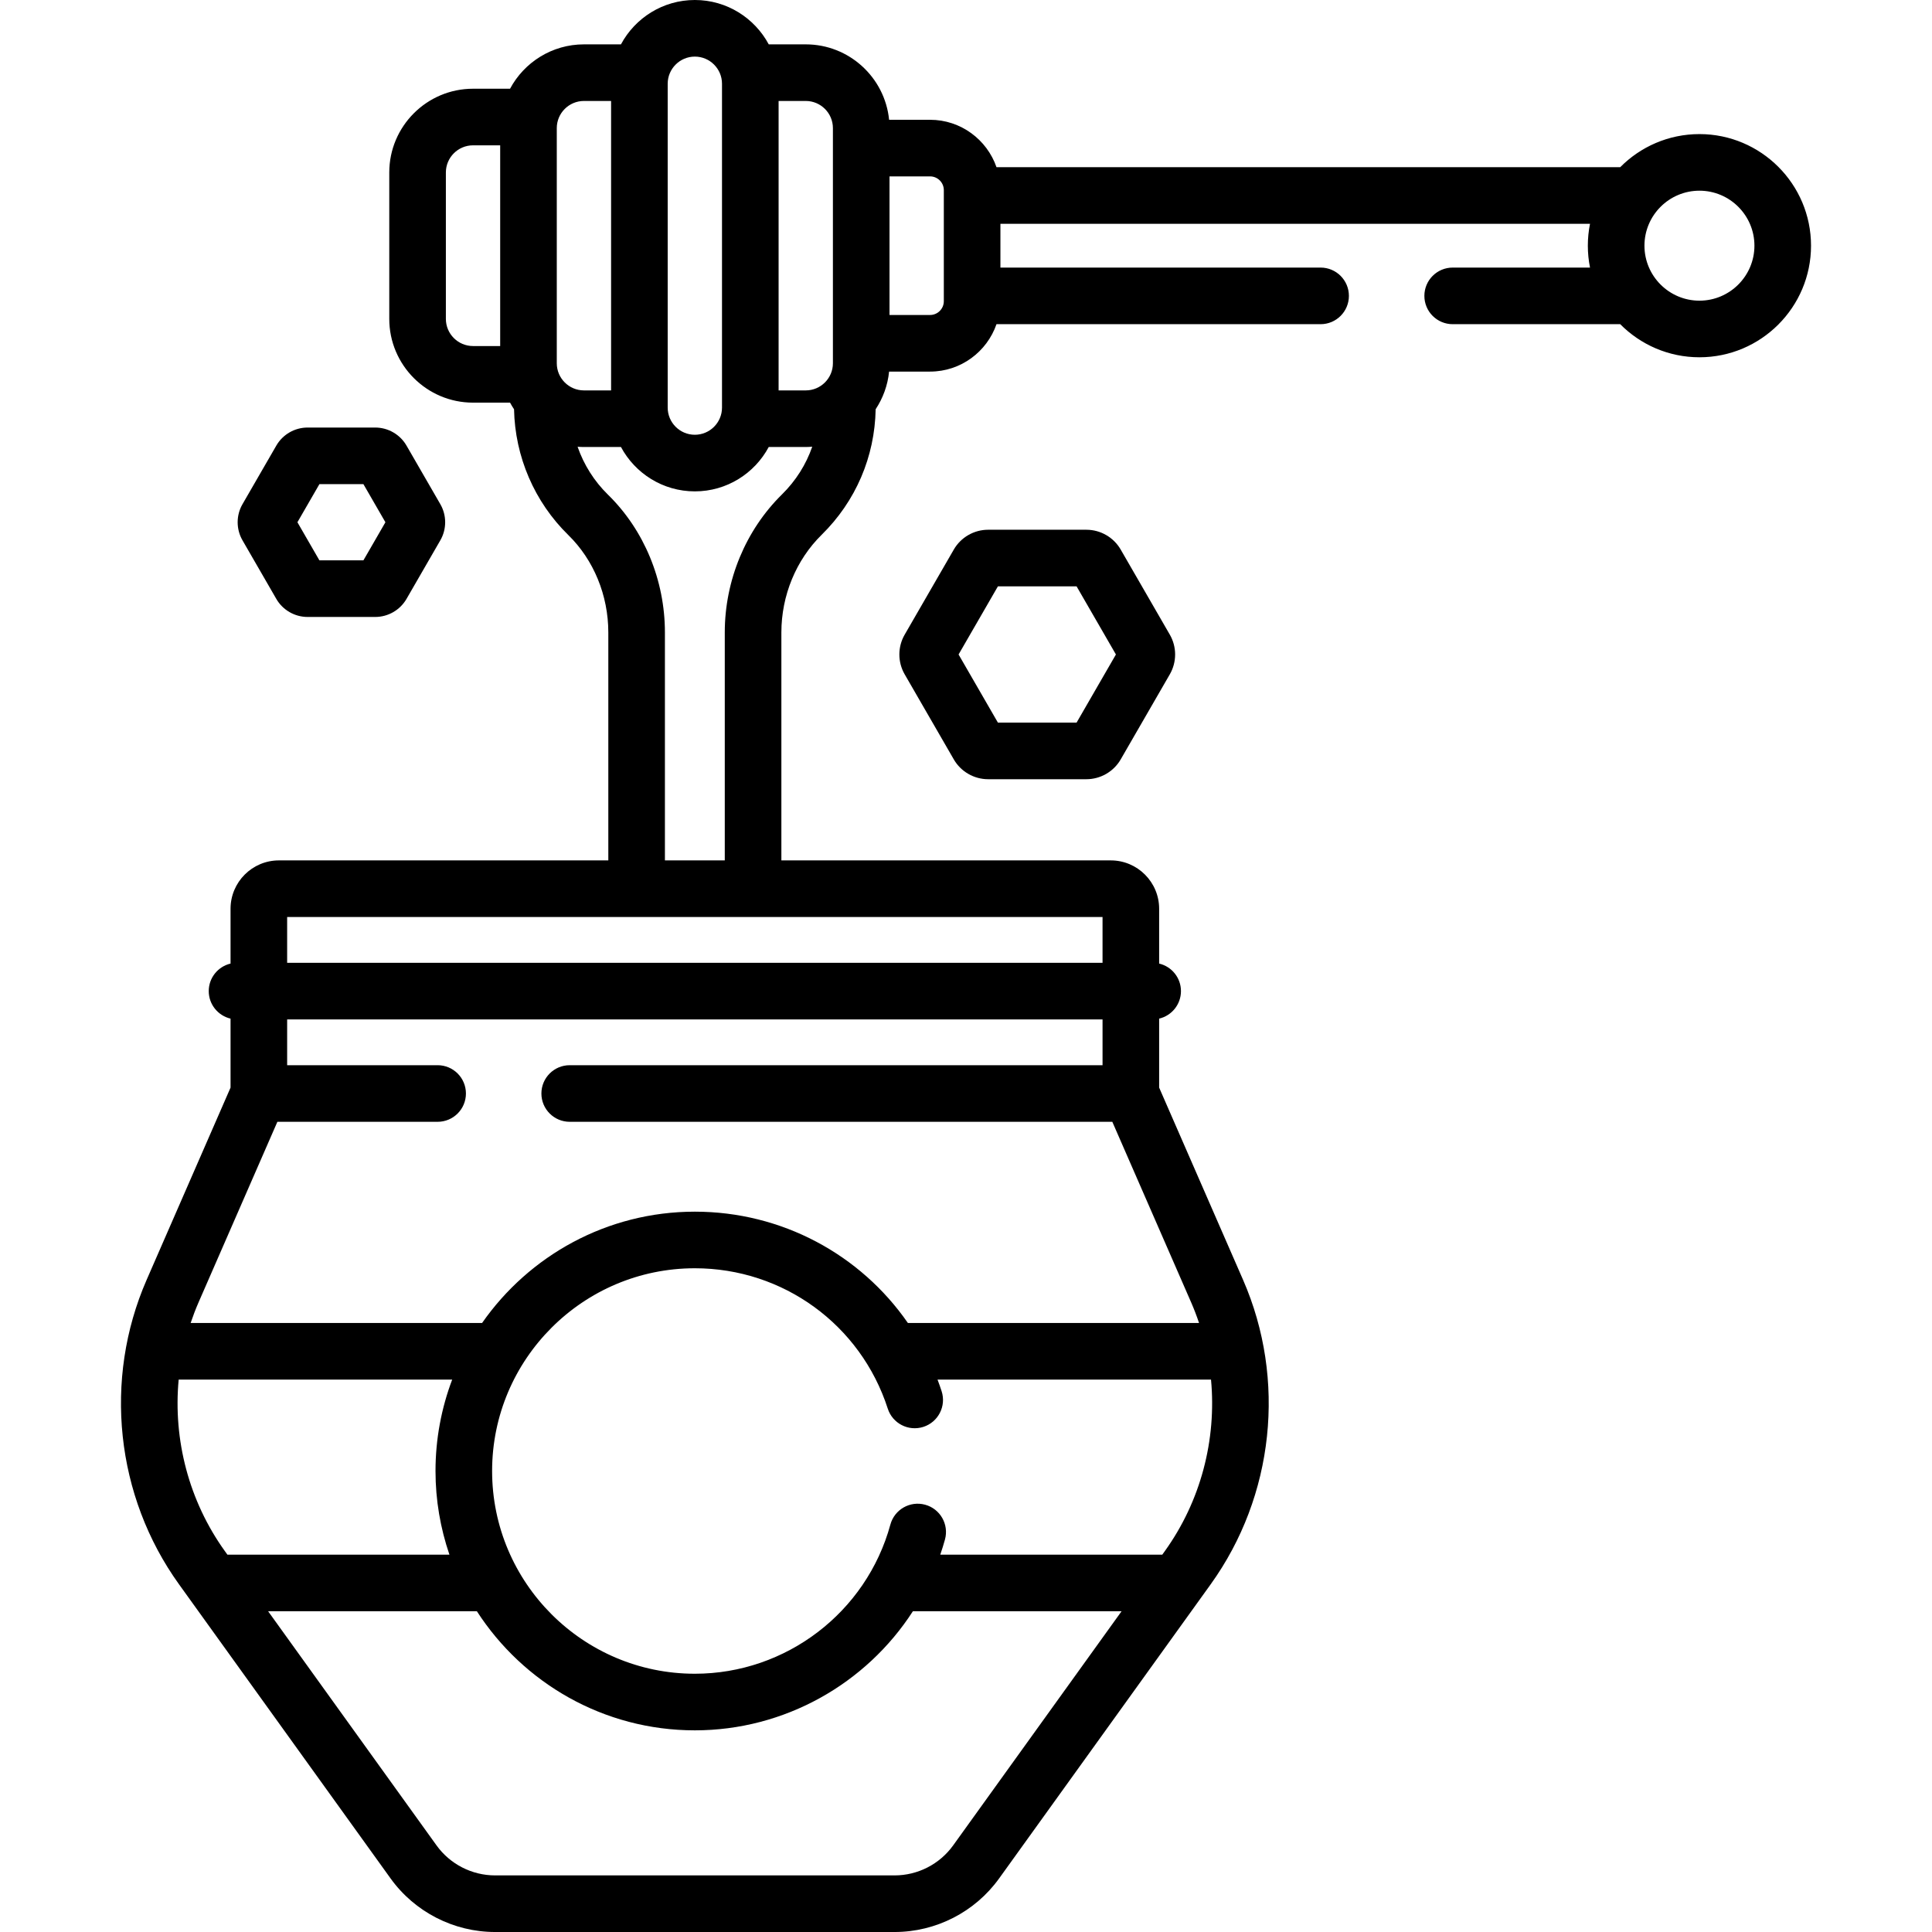 <svg id="Capa_1" enable-background="new 0 0 512 512" height="512" viewBox="0 0 512 512" width="512" xmlns="http://www.w3.org/2000/svg"><g><g><path d="m450.369 35.536c-8.202 0-15.632 3.358-20.995 8.77h-165.292c-2.531-7.299-9.459-12.562-17.608-12.562h-10.854c-1.113-11.206-10.592-19.987-22.085-19.987h-9.811c-3.743-6.99-11.115-11.757-19.583-11.757-8.467 0-15.839 4.767-19.581 11.757h-9.811c-8.467 0-15.84 4.767-19.581 11.757h-9.811c-12.239 0-22.196 9.957-22.196 22.196v38.798c0 12.239 9.957 22.196 22.196 22.196h9.811c.323.604.683 1.184 1.058 1.752.252 12.539 5.389 24.544 14.399 33.355 6.727 6.577 10.585 15.981 10.585 25.802v60.401h-87.291c-7.07 0-12.821 5.751-12.821 12.821v14.523c-3.311.779-5.779 3.745-5.779 7.294s2.468 6.515 5.779 7.294v18.279l-22.24 50.951c-11.521 26.391-8.231 57.308 8.584 80.684l56.07 77.95c6.391 8.886 16.742 14.19 27.687 14.19h105.885c10.946 0 21.296-5.305 27.687-14.19l56.071-77.95c16.815-23.377 20.104-54.293 8.584-80.684l-22.241-50.951v-18.279c3.312-.779 5.78-3.745 5.78-7.294s-2.468-6.515-5.78-7.294v-14.523c0-7.07-5.751-12.821-12.821-12.821h-87.292v-60.405c0-9.781 3.893-19.219 10.681-25.893 9.023-8.871 14.074-20.657 14.306-33.269 1.927-2.921 3.195-6.313 3.559-9.972h10.854c8.15 0 15.078-5.263 17.609-12.563h85.893c4.142 0 7.5-3.358 7.5-7.5s-3.358-7.5-7.5-7.5h-84.853v-11.606h156.249c-.375 1.877-.575 3.817-.575 5.803s.2 3.926.575 5.803h-36.396c-4.142 0-7.5 3.358-7.5 7.5s3.358 7.5 7.5 7.5h44.399c5.362 5.411 12.793 8.77 20.995 8.77 16.307 0 29.573-13.266 29.573-29.572.001-16.308-13.266-29.574-29.572-29.574zm-317.816 56.168h-7.196c-3.968 0-7.196-3.228-7.196-7.196v-38.798c0-3.968 3.228-7.196 7.196-7.196h7.196zm44.393-69.508c0-3.968 3.228-7.196 7.196-7.196s7.196 3.228 7.196 7.196v85.825c0 3.968-3.228 7.196-7.196 7.196-3.968 0-7.196-3.228-7.196-7.196zm-29.393 74.069v-62.312c0-3.968 3.228-7.196 7.196-7.196h7.196v76.704h-7.196c-3.968 0-7.196-3.228-7.196-7.196zm-87.935 314.836c-9.56-13.291-13.762-29.563-12.268-45.498h72.486c-2.85 7.54-4.422 15.702-4.422 24.228 0 7.757 1.31 15.209 3.69 22.169h-58.839zm192.976 77.95c-3.581 4.978-9.378 7.949-15.51 7.949h-105.885c-6.132 0-11.93-2.972-15.51-7.949l-44.634-62.051h55.323c12.247 18.966 33.556 31.558 57.763 31.558 23.767 0 45.371-12.318 57.784-31.558h55.303zm56.071-77.95-.647.899h-58.837c.451-1.324.877-2.661 1.249-4.023 1.092-3.996-1.263-8.12-5.258-9.211-3.996-1.091-8.12 1.263-9.211 5.258-6.36 23.277-27.668 39.535-51.819 39.535-29.625 0-53.727-24.102-53.727-53.728s24.102-53.728 53.727-53.728c23.394 0 43.94 14.95 51.127 37.202 1.273 3.941 5.498 6.102 9.442 4.832 3.941-1.273 6.105-5.5 4.832-9.442-.337-1.045-.705-2.073-1.088-3.092h72.477c1.495 15.935-2.707 32.207-12.267 45.498zm-13.889-113.811 20.903 47.887c.779 1.785 1.467 3.597 2.081 5.427h-77.161c-12.589-18.177-33.441-29.5-56.458-29.5-23.321 0-43.953 11.686-56.384 29.5h-77.234c.614-1.83 1.302-3.642 2.081-5.427l20.903-47.887h42.468c4.142 0 7.5-3.358 7.5-7.5s-3.358-7.5-7.5-7.5h-39.878v-12.138h216.088v12.138h-141.21c-4.142 0-7.5 3.358-7.5 7.5s3.358 7.5 7.5 7.5zm-2.591-54.277v12.138h-216.088v-12.138zm-84.947-111.993c-9.637 9.476-15.165 22.812-15.165 36.589v60.405h-15.863v-60.401c0-13.833-5.503-27.146-15.098-36.527-3.666-3.585-6.391-7.944-8.046-12.691.556.042 1.117.067 1.683.067h9.811c3.742 6.99 11.114 11.757 19.581 11.757s15.839-4.767 19.581-11.757h9.811c.58 0 1.151-.038 1.72-.082-1.636 4.715-4.344 9.03-8.015 12.64zm13.492-34.755c0 3.968-3.228 7.196-7.196 7.196h-7.196v-76.704h7.196c3.968 0 7.196 3.228 7.196 7.196zm29.392-16.44c0 2.012-1.637 3.649-3.649 3.649h-10.743v-36.73h10.744c2.012 0 3.649 1.637 3.649 3.649v29.432zm200.247-.144c-8.035 0-14.572-6.537-14.572-14.572 0-8.036 6.537-14.573 14.572-14.573 8.036 0 14.573 6.537 14.573 14.573 0 8.035-6.538 14.572-14.573 14.572z"/><path d="m287.904 140.389h-26.045c-3.739 0-7.223 2.011-9.093 5.25l-13.022 22.555c-1.871 3.239-1.871 7.263 0 10.501l13.022 22.556v.001c1.87 3.238 5.354 5.249 9.093 5.249h26.045c3.74 0 7.225-2.012 9.093-5.25l13.021-22.555c1.871-3.239 1.871-7.263 0-10.501l-13.021-22.554c-1.868-3.24-5.353-5.252-9.093-5.252zm-2.598 51.111h-20.849l-10.424-18.056 10.424-18.056h20.849l10.424 18.056z"/><path d="m73.226 158.717c0 .001.001.001 0 0 1.704 2.951 4.878 4.783 8.284 4.783h17.934c3.406 0 6.58-1.832 8.284-4.783l8.967-15.531c1.704-2.951 1.704-6.617 0-9.567l-8.968-15.532c-1.704-2.95-4.877-4.782-8.284-4.782h-17.933c-3.406 0-6.58 1.832-8.284 4.783l-8.969 15.534c-1.701 2.948-1.701 6.612.001 9.563zm11.422-30.411h11.66l5.83 10.097-5.83 10.097h-11.66l-5.83-10.097z"/></g></g></svg>